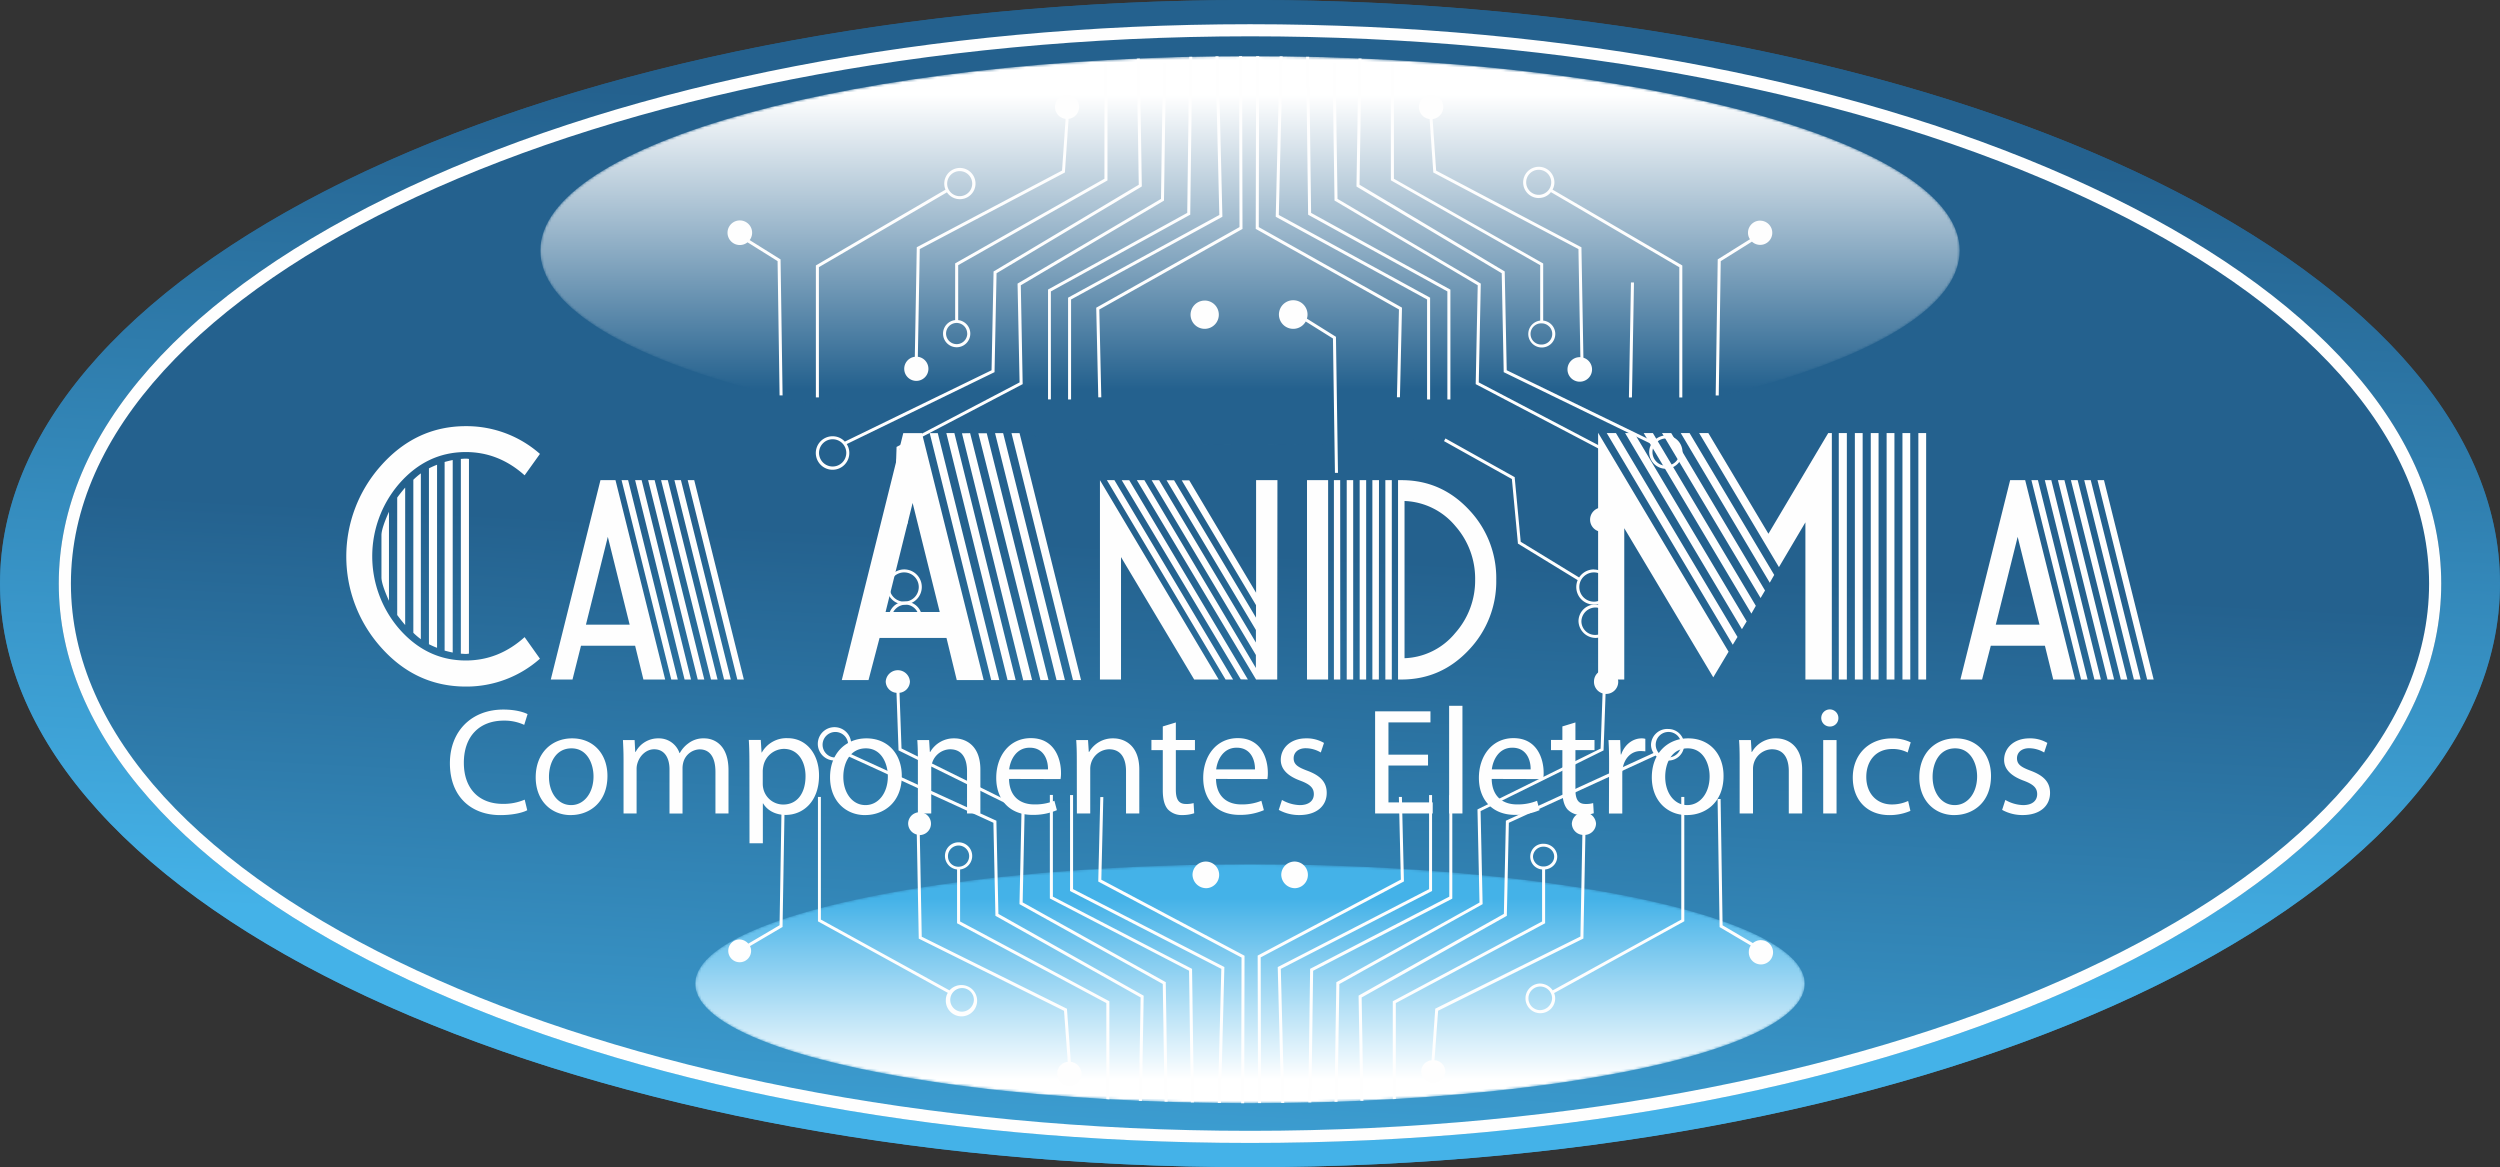 <svg xmlns="http://www.w3.org/2000/svg" xmlns:xlink="http://www.w3.org/1999/xlink" viewBox="0 0 998.16 466"><rect x="0" y="0" width="998.16" height="466" fill="#333333" stroke="none"/><defs><linearGradient id="linear-gradient" x1="2353.5" y1="304.86" x2="2353.5" y2="422.4" gradientUnits="userSpaceOnUse"><stop offset="0" stop-color="#fff"/><stop offset="1"/></linearGradient><linearGradient id="linear-gradient-2" x1="2401.19" y1="375.9" x2="2401.19" y2="448.1" gradientTransform="rotate(180 2377.345 536.94)" xlink:href="#linear-gradient"/><linearGradient id="linear-gradient-3" x1="482.5" y1="553.47" x2="499.76" y2="219.81" gradientUnits="userSpaceOnUse"><stop offset="0" stop-color="#44b2e8"/><stop offset="1" stop-color="#24618e"/></linearGradient><linearGradient id="linear-gradient-5" x1="2337.78" y1="803.84" x2="2354.14" y2="487.59" xlink:href="#linear-gradient-3"/><linearGradient id="linear-gradient-6" x1="2353.5" y1="304.86" x2="2353.5" y2="422.4" gradientUnits="userSpaceOnUse"><stop offset="0" stop-color="#fff"/><stop offset="1" stop-color="#24618e"/></linearGradient><linearGradient id="linear-gradient-7" x1="2401.19" y1="375.9" x2="2401.19" y2="448.1" gradientTransform="rotate(180 1450.135 403.44)" gradientUnits="userSpaceOnUse"><stop offset="0" stop-color="#fff"/><stop offset="1" stop-color="#44b2e8"/></linearGradient><mask id="mask" x="215.74" y="22.4" width="566.68" height="155.31" maskUnits="userSpaceOnUse"><path d="M2636.84 367.06c0 42.89-126.85 77.65-283.34 77.65s-283.34-34.71-283.34-77.65S2197 289.4 2353.5 289.4s283.34 34.77 283.34 77.66Z" style="fill:url(#linear-gradient)" transform="translate(-1854.42 -267)"/></mask><mask id="mask-2" x="277.58" y="345.08" width="442.99" height="95.39" maskUnits="userSpaceOnUse"><ellipse cx="2353.5" cy="659.77" rx="221.49" ry="47.7" style="fill:url(#linear-gradient-2)" transform="translate(-1854.42 -267)"/></mask><style>.cls-7{fill:#fefefe}</style></defs><g style="isolation:isolate"><g id="logos"><g id="ca_and_ma" data-name="ca and ma"><ellipse cx="499.08" cy="233" rx="499.08" ry="233" style="fill:url(#linear-gradient-3)"/><path d="M2353.5 267c-275.64 0-499.08 104.32-499.08 233s223.44 233 499.08 233 499.08-104.31 499.08-233-223.45-233-499.08-233Zm335.62 391.4c-89.69 41.87-208.88 64.94-335.62 64.94s-245.93-23.07-335.62-64.94c-90.27-42.14-140-98.4-140-158.4s49.72-116.25 140-158.4c89.69-41.87 208.88-64.93 335.62-64.93s245.93 23.06 335.62 64.93c90.27 42.15 140 98.4 140 158.4s-49.73 116.26-140 158.4Z" transform="translate(-1854.42 -267)" style="mix-blend-mode:multiply;fill:url(#linear-gradient-3)"/><path d="M2687.07 346c-89.07-41.6-207.52-64.5-333.57-64.5-259.59 0-470.77 98-470.77 218.5s211.18 218.5 470.77 218.5 470.77-98 470.77-218.5c0-58-48.72-112.72-137.2-154Z" transform="translate(-1854.42 -267)" style="fill:url(#linear-gradient-5)"/><path class="cls-7" d="M2824.27 500c0 120.48-211.18 218.5-470.77 218.5s-470.77-98-470.77-218.5 211.18-218.5 470.77-218.5c126.05 0 244.51 22.9 333.57 64.48 88.48 41.3 137.2 96.02 137.2 154.02ZM2353.5 276.67c-126.74 0-245.93 23.06-335.62 64.93-90.27 42.15-140 98.4-140 158.4s49.72 116.26 140 158.4c89.69 41.87 208.88 64.94 335.62 64.94s245.93-23.07 335.62-64.94c90.27-42.14 140-98.4 140-158.4s-49.72-116.25-140-158.4c-89.69-41.87-208.88-64.93-335.62-64.93Z" transform="translate(-1854.42 -267)"/><g style="mask:url(#mask)"><path d="M2636.84 367.06c0 42.89-126.85 77.65-283.34 77.65s-283.34-34.71-283.34-77.65S2197 289.4 2353.5 289.4s283.34 34.77 283.34 77.66Z" transform="translate(-1854.42 -267)" style="fill:url(#linear-gradient-6)"/></g><g style="mask:url(#mask-2)"><ellipse cx="499.08" cy="392.77" rx="221.49" ry="47.7" style="fill:url(#linear-gradient-7)"/></g><path class="cls-7" d="m2166.08 370.57-.29-.17-12.05-7.54a4.91 4.91 0 1 0-.86.89l12 7.5.8 53.63h1.2l-.8-54Zm15.3 3.1 51.12-29.88a6.24 6.24 0 1 0 5.17-9.74 6.25 6.25 0 0 0-5.75 8.67l-51.45 30.08-.3.18v52.69h1.21Zm52.73-36.94a5 5 0 1 1 3.56 8.59 5 5 0 0 1-3.56-8.59Zm45.77-22.26-1.42 20.62-57.69 30.45-.32.17v.35l-.78 43.39a4.83 4.83 0 1 0 1.21 0l.77-43 57.68-30.45.29-.16v-.33l1.45-21.05a4.82 4.82 0 1 0-1.22 0Zm188.92 31.58a6.2 6.2 0 0 0 4.41-1.83 4.24 4.24 0 0 0 .43-.52l51.26 30v52h1.21V373l-.3-.18-51.51-30.11a6.11 6.11 0 0 0 .74-2.88 6.24 6.24 0 1 0-6.24 6.24Zm-3.56-9.8a5 5 0 1 1-1.47 3.56 5 5 0 0 1 1.47-3.56Zm40.76 89.43.81-45.9h-1.21l-.81 45.91Zm-36.64-52.81V395a5.39 5.39 0 1 0 4.44 1.53 5.35 5.35 0 0 0-3.24-1.53v-22.8l-.3-.17-59.3-33.66V292h-1.21v47l.31.17Zm3.59 24.48a4.23 4.23 0 0 1-3 7.21 4.23 4.23 0 1 1 0-8.45 4.16 4.16 0 0 1 2.97 1.24Zm-96.22-44.61.31.17 55.26 30.44v43.13h1.21v-43.85l-.32-.17L2377.9 352l-.8-62.32h-1.2l.8 62.72Zm-140.95 19.42v22.64a5.44 5.44 0 1 0 1.21 0v-21.93l59.3-33.66.3-.17V292h-1.21v46.36L2236.05 372Zm4.83 28a4.23 4.23 0 1 1-4.23-4.22 4.24 4.24 0 0 1 4.2 4.23Zm184.61-85.64 1.44 21v.33l.3.16 57.68 30.44.77 43.15h-.17a4.9 4.9 0 1 0 1.38.22l-.78-43.73v-.35l-.32-.17-57.7-30.45-1.41-20.58a4.86 4.86 0 1 0-1.21 0ZM2365 352.83l1.53-63.33h-1.21l-1.54 63.68v.37l.33.18 60.09 32.85v39.91h1.21v-40.64l-.32-.17Zm22.82 48.65-.28-.18-11.32-7.08a5.78 5.78 0 0 0 .25-1.56 5.71 5.71 0 1 0-.72 2.7l10.87 6.79.79 53.64h1.22l-.81-54Zm103 92.87a7 7 0 0 0-5.91 3.22l-23.32-14.26-2.39-25.47v-.32l-.28-.16-27.38-15.3-.58 1.06 27.1 15.15 2.39 25.46v.29l.25.16 23.63 14.45a7.23 7.23 0 0 0-.56 2.76 7 7 0 1 0 7-7Zm0 12.87a5.84 5.84 0 1 1 5.84-5.83 5.84 5.84 0 0 1-5.79 5.83ZM2357 357.67l.16-68.24h-1.21l-.16 68.6v.35l.3.17 56.88 32-.8 35.07h1.2l.81-35.44v-.36l-.32-.18Zm200.17-2.58a4.84 4.84 0 0 0-4.84 4.83 4.74 4.74 0 0 0 .78 2.6l-12.6 7.88-.27.17v.33l-.81 54h1.22l.8-53.63 12.46-7.79a4.83 4.83 0 1 0 3.27-8.37Zm-306 60.66.34-.16v-.37l.8-39.13 57.69-34.46.3-.19v-.34l-.8-50.74-1.21.06.8 50.34-57.7 34.46-.28.17v.34l-.8 39.1-58.58 28.49a6.58 6.58 0 0 0-4.85-2.14 6.69 6.69 0 1 0 5.61 3.12Zm-64.29 37.51a5.44 5.44 0 1 1 5.43-5.44 5.45 5.45 0 0 1-5.49 5.44Zm332.75-12.4a6.62 6.62 0 0 0-5.08 2.41L2456 414.82l-.79-39.09v-.34l-.29-.17-57.68-34.46.79-50.39h-1.21l-.8 50.75v.34l.29.19 57.69 34.44.79 39.13v.37l.33.16 58.63 28.52a6.55 6.55 0 0 0-.87 3.23 6.65 6.65 0 1 0 6.64-6.64Zm0 12.08a5.44 5.44 0 1 1 5.44-5.44 5.45 5.45 0 0 1-5.5 5.44Zm-24.89 16.71-.79-23.86v-.35l-.31-.16-48.8-25.6.8-39.1v-.35l-.3-.18-56.9-33.65-.8-54.44h-1.2l.8 54.77v.34l.3.17 56.88 33.65-.8 39.12v.37l.33.17 48.82 25.61.78 23.49a4.87 4.87 0 1 0 1.21 0Zm-232.75-88.74 56.88-33.65.29-.17v-.34l.81-54.77h-1.21l-.8 54.44-56.96 33.63-.3.18v.35l.8 39.1-48.81 25.6-.31.16v.35l-.8 23.86a4.8 4.8 0 1 0 1.21 0l.79-23.49 48.81-25.61.34-.17V420Zm67.65-28.17v-.35l.81-62.71h-1.21l-.8 62.31-55.27 30.44-.31.17v43.85h1.14v-43.1l55.26-30.44Zm-114.23 141.61a7 7 0 1 0 7.05 7 7 7 0 0 0-7.05-7Zm0 12.87a5.84 5.84 0 1 1 5.84-5.83 5.84 5.84 0 0 1-5.84 5.83Zm120-120.21a5.64 5.64 0 1 0 5.64 5.65 5.63 5.63 0 0 0-5.63-5.66Zm13.73-97.58.16 68.24-56.87 32-.32.18v.36l.81 35.44h1.21l-.8-35.07 56.87-32 .3-.17V358l-.16-68.6Zm-6.67 64.11v-.37l-1.54-63.68h-1.21l1.53 63.34-60.08 32.85-.31.17v40.63h1.2v-39.91l60.1-32.85Z" transform="translate(-1854.42 -267)"/><path class="cls-7" d="m2427.16 690.32 1.45-19.76 57.68-28.68.33-.16v-.37l.79-41a4.65 4.65 0 0 0 4.25-4.51 4.84 4.84 0 0 0-9.66 0 4.65 4.65 0 0 0 4.2 4.5l-.77 40.58-57.67 28.67-.31.16v.34l-1.45 20.24a4.62 4.62 0 0 0-4.17 4.49 4.84 4.84 0 0 0 9.66 0 4.63 4.63 0 0 0-4.33-4.5Zm-145.2.61-1.52-20.81v-.34l-.31-.16-57.69-28.62-.77-40.59h.17a4.56 4.56 0 1 0-4.83-4.56 4.61 4.61 0 0 0 3.45 4.35l.78 41.18v.37l.32.16 57.69 28.68 1.49 20.38a4.64 4.64 0 0 0-4.2 4.49 4.84 4.84 0 1 0 5.41-4.5Zm152.31-65.16v-41.33h-1.2V625l-55.25 28.66-.32.17v.36l-.72 52.95h1.21l.72-52.54 55.29-28.66Zm-196.52 9.14v-20.76a5.44 5.44 0 1 0-1.21 0v21.48l.32.17 59.28 31.69v38.35l1.21.08v-39.15l-.32-.17Zm-4.83-25.86a4.23 4.23 0 1 1 4.22 4 4.1 4.1 0 0 1-4.22-4Zm287.34-51a6.48 6.48 0 0 0-6.65 6.3 6 6 0 0 0 1 3.3L2456 594.52l-.34.15v.38l-.8 36.83-57.69 32.45-.31.18v.36l.7 41.63h1.21l-.69-41.24 57.68-32.44.29-.17v-.35l.8-36.79 58.58-26.85a6.82 6.82 0 0 0 4.86 2 6.3 6.3 0 1 0 0-12.59Zm0 11.38a5.1 5.1 0 1 1 5.43-5.08 5.28 5.28 0 0 1-5.43 5.08Zm-48.93 66.2v-21.48a5.6 5.6 0 0 0 3.23-1.44 5 5 0 0 0 0-7.33 5.62 5.62 0 0 0-3.84-1.49 5.14 5.14 0 0 0-.6 10.26v20.76l-59.29 31.69-.32.17v39.07l1.21-.06v-38.29L2471 635.8Zm-4.84-26.58a4.11 4.11 0 0 1 4.23-4 4.3 4.3 0 0 1 3 1.18 3.75 3.75 0 0 1 0 5.55 4.3 4.3 0 0 1-3 1.18 4.11 4.11 0 0 1-4.23-3.91Zm-228.23 51.25a6.37 6.37 0 0 0-4.75 2.12l-51.34-28.27V585.2H2181v49.67l.32.17 51.52 28.37a5.65 5.65 0 0 0-.78 2.81 6.25 6.25 0 1 0 6.24-5.92Zm0 10.63a4.72 4.72 0 1 1 5-4.71 4.88 4.88 0 0 1-5 4.71Zm319.26-28.57a5 5 0 0 0-3.24 1.19l-12.09-7.11-.79-50.44h-1.21l.8 50.83v.34l.29.16 12.16 7.17a4.31 4.31 0 0 0-.77 2.44 4.84 4.84 0 1 0 4.84-4.55Zm-66.67-103.43a4.84 4.84 0 1 0 4.84-4.55 4.7 4.7 0 0 0-4.84 4.55Zm.81-17.23a6.68 6.68 0 1 0-7-6.67 6.89 6.89 0 0 0 7 6.67Zm0-12.14a5.48 5.48 0 1 1-5.84 5.47 5.67 5.67 0 0 1 5.84-5.47ZM2446.37 628v-.36l-.8-36.79 48.79-24.09.32-.17v-.35l.81-22.76h-1.21l-.79 22.4-48.81 24.12-.35.17v.39l.8 36.8-56.85 31.64-.31.17v.35l-.74 47.38h1.21l.74-47 56.82-31.69Zm-280.7 8.41-12.48 7.35a4.89 4.89 0 0 0-3.71-1.68 4.56 4.56 0 1 0 4.83 4.55 4.29 4.29 0 0 0-.44-1.88l12.7-7.48.3-.16v-.34l.8-47.11h-1.21Zm50.53-115.88a6.68 6.68 0 1 0-7-6.66 6.87 6.87 0 0 0 7 6.69Zm0-12.13a5.48 5.48 0 1 1-5.83 5.47 5.67 5.67 0 0 1 5.83-5.44Zm114.17 145.44-.32-.17L2274.8 625v-40.6h-1.21v41.33l.33.17 55.25 28.67.72 52.58h1.21l-.73-53Zm-10.47 5.32-.31-.17-56.86-31.69.79-36.8v-.39l-.35-.17-48.81-24.11-.79-22.22a4.64 4.64 0 0 0 4.15-4.49 4.84 4.84 0 0 0-9.66 0 4.64 4.64 0 0 0 4.3 4.5l.8 22.62v.35l.32.17 48.79 24.09-.8 36.79v.36l.32.18 56.88 31.69.73 47h1.22l-.75-47.39Zm205.79-25-51.33 28.27a6.33 6.33 0 0 0-5.25-2.74 5.93 5.93 0 1 0 6.24 5.92 5.56 5.56 0 0 0-.43-2.11l51.67-28.5.31-.17V585.2h-1.21Zm-56.58 36.16a4.72 4.72 0 1 1 5-4.71 4.88 4.88 0 0 1-5 4.7Zm-216.06-38.43-.8-36.83v-.38l-.35-.15-58.65-26.87a6 6 0 0 0 1-3.3 6.66 6.66 0 1 0-6.64 6.29 6.8 6.8 0 0 0 4.85-2l58.59 26.85.8 36.79v.35l.3.17 57.68 32.44-.7 41.29 1.21.06.7-41.69v-.36l-.31-.18Zm-65.44-62.45a5.1 5.1 0 1 1 5.44-5.08 5.28 5.28 0 0 1-5.44 5.07Zm106.53 48.79.8-33h-1.21l-.81 33.38v.37l.33.17 56.87 30.18-.15 58.16h1.21l.14-58.53v-.36l-.32-.18Zm-11.28 3.77v-37.56h-1.21v38.3l.32.18 60.08 30.92-1.38 53.55h1.21l1.38-53.91v-.37l-.33-.18Zm131.76-2.89.33-.17v-.37l-.8-33.38h-1.21l.79 33-56.85 30.17-.32.18v.36l.15 58.51h1.2l-.14-58.15Zm-43 2.51a5.32 5.32 0 1 0-5.64-5.32 5.48 5.48 0 0 0 5.67 5.32Zm54.24 1.3.33-.18v-38.3H2425V622l-60.08 30.94-.34.18v.37l1.38 53.88h1.21l-1.37-53.52Zm-89.68-1.3a5.32 5.32 0 1 0-5.63-5.32 5.48 5.48 0 0 0 5.66 5.32ZM2070 448.23l-6.12 8.55q-10.35-9.28-23.47-9.29-15.8 0-26.92 13a44.39 44.39 0 0 0 0 57.22q11.13 13 26.92 13 13.13 0 23.47-9.33L2070 530a44.24 44.24 0 0 1-29.55 11.12q-20.22 0-34.21-16a54.4 54.4 0 0 1 0-71.87q14.1-16.11 34.21-16.1a44.31 44.31 0 0 1 29.55 11.08Zm-60.28 58.65q-3-6.66-3-9.33v-16.88q0-2.67 3-9.34Zm6.47 9.67a64.24 64.24 0 0 1-3.18-4v-46.88q1.37-1.89 3.18-4Zm6.26 5.66a27.17 27.17 0 0 1-3-2.56v-61.09a28.3 28.3 0 0 1 3-2.56Zm6.47 3.44a32.25 32.25 0 0 1-3.24-1.44V454a34.7 34.7 0 0 1 3.24-1.45Zm6.25 1.89c-1.07-.22-2.15-.48-3.23-.78v-75.31c1.08-.29 2.16-.56 3.23-.78Zm6.48.44-1 .12h-.44l-1.79-.12v-77.75l1.56-.11h.78l.9.11ZM2120 538.3h-8.69l-3.31-13.48h-21.61L2083 538.3h-8.67l19.83-79.59h6Zm-14.18-21.89-8.72-35.07-8.74 35.07Zm19.21 21.89h-2.6l-19.84-79.59h2.61Zm5.29 0h-2.57L2108 458.7h2.6Zm5.3 0H2133l-19.81-79.6h2.6Zm5.29 0h-2.61l-19.94-79.59h2.69Zm5.3 0h-2.69l-19.83-79.59h2.6Zm5.2 0h-2.6L2129 458.71h2.6Z" transform="translate(-1854.42 -267)"/><path class="cls-7" d="M2247.17 538.52h-10.75l-4.1-16.82h-26.72l-4.41 16.82h-10.67l24.54-98.58h7.45Zm-17.55-27.18-10.82-43.53-10.8 43.53Zm23.77 27.18h-3.22l-24.55-98.58h3.22Zm6.55 0h-3.24l-24.44-98.6h3.21Zm6.56 0-3.55.08-24.45-98.6 3.25-.06Zm6.55 0h-3.23L2245.05 440h3.35Zm6.55 0h-3.34l-24.55-98.58h3.23Zm6.44 0h-3.22l-24.54-98.58h3.21ZM2341 538.3h-9.79L2302 489.42v48.88h-8.41v-79.59Zm5.74 0h-3l-47.37-79.59h3Zm5.92 0-2.85-.06-47.52-79.51h3Zm11.71 0h-8.45l-47.59-79.59h3l44.52 75v-5.19l-41.62-69.79h3l38.63 64.81v-5l-35.67-59.78h3l32.71 54.85v-5l-29.66-49.83h3l26.69 44.88v-44.95h8.52ZM2384.69 538.3h-8.43v-79.59h8.43Zm4.85 0H2387v-79.59h2.51Zm5.16 0h-2.58v-79.59h2.58Zm5.18 0h-2.59v-79.59h2.59Zm5.07 0h-2.59v-79.59h2.64Zm5.17 0h-2.58v-79.59h2.58Zm41.7-39.84a39.58 39.58 0 0 1-10.77 27.85q-11.13 12-27.1 12h-1.34v-79.6h1.39q16 0 27.1 12a39.48 39.48 0 0 1 10.72 27.75Zm-8.43-.07a31.71 31.71 0 0 0-7.9-21.36 27.72 27.72 0 0 0-20.29-10v62.77a27.4 27.4 0 0 0 20.19-10 31.57 31.57 0 0 0 8-21.41ZM2544.58 527.21l-6.11 10.22-35.54-59.54v60.43h-10.44v-98.53Zm3.56-5.89-1.89 3.11-50.32-84.53h3.67Zm3.67-6.22-1.9 3.11-46.65-78.31h3.67Zm3.65-6.22-1.77 3.11-43-72.09h3.66Zm3.67-6.11-1.77 3L2518 439.9h3.67Zm3.67-6.22-1.78 3.11-35.54-59.76h3.52Zm23 41.77h-10.55v-62.76l-10.56 17.88-31.87-53.54h3.67l24 40.21 23.88-40.21h1.44Zm6 0h-3.22V439.9h3.22Zm6.33 0H2595V439.9h3.11Zm6.34 0h-3.12V439.9h3.12Zm6.33 0h-3.12V439.9h3.12Zm6.33 0H2614V439.9h3.11Zm6.33 0h-3.11V439.9h3.11ZM2682.9 538.3h-8.7l-3.32-13.48h-21.61l-3.47 13.48h-8.66l19.86-79.59h6Zm-14.18-21.89-8.72-35.07-8.74 35.07Zm19.2 21.89h-2.6l-19.83-79.59h2.6Zm5.3 0h-2.58l-19.8-79.59h2.59Zm5.29 0h-2.63l-19.81-79.6h2.6Zm5.29 0h-2.61l-19.94-79.59h2.7Zm5.3 0h-2.69l-19.83-79.59h2.6Zm5.2 0h-2.6l-19.83-79.59h2.6ZM2064.93 590.5c-1.87 1-5.81 1.94-10.77 1.94-11.51 0-20.11-7.27-20.11-20.71 0-12.83 8.66-21.43 21.32-21.43 5 0 8.29 1.09 9.69 1.82l-1.34 4.3a18.63 18.63 0 0 0-8.17-1.7c-9.57 0-15.93 6.12-15.93 16.83 0 10.05 5.76 16.41 15.63 16.41a21.38 21.38 0 0 0 8.66-1.69ZM2082.31 592.44c-7.87 0-14-5.81-14-15.07 0-9.81 6.48-15.57 14.54-15.57 8.41 0 14.1 6.12 14.1 15 0 10.9-7.56 15.62-14.53 15.62Zm.18-4c5.09 0 8.9-4.79 8.9-11.45 0-5-2.48-11.2-8.78-11.2s-9 5.81-9 11.38c0 6.42 3.64 11.27 8.78 11.27ZM2103.38 570.4c0-3.08-.12-5.51-.24-7.93h4.66l.24 4.72h.18a10.15 10.15 0 0 1 9.27-5.39 8.65 8.65 0 0 1 8.23 5.88h.12a11.59 11.59 0 0 1 3.33-3.82 9.84 9.84 0 0 1 6.42-2.06c3.94 0 9.69 2.55 9.69 12.72v17.26h-5.21v-16.59c0-5.69-2.12-9-6.36-9a7 7 0 0 0-6.35 4.79 9.09 9.09 0 0 0-.43 2.66v18.17h-5.2v-17.59c0-4.72-2.06-8.06-6.12-8.06-3.27 0-5.75 2.67-6.6 5.33a7.45 7.45 0 0 0-.42 2.61v17.68h-5.21ZM2153.63 572c0-3.76-.06-6.78-.24-9.57h4.78l.31 5h.12a11.3 11.3 0 0 1 10.35-5.7c7.15 0 12.48 6 12.48 14.9 0 10.53-6.48 15.74-13.32 15.74-3.94 0-7.27-1.69-9-4.6h-.11v15.92h-5.33Zm5.33 7.81a8.73 8.73 0 0 0 .25 2.18 8.14 8.14 0 0 0 7.93 6.23c5.63 0 8.9-4.6 8.9-11.32 0-5.87-3-10.9-8.66-10.9a8.51 8.51 0 0 0-8.11 6.54 13.61 13.61 0 0 0-.31 2.18ZM2199.83 592.44c-7.87 0-14-5.81-14-15.07 0-9.81 6.48-15.57 14.54-15.57 8.41 0 14.1 6.12 14.1 15 0 10.9-7.56 15.62-14.53 15.62Zm.18-4c5.09 0 8.9-4.79 8.9-11.45 0-5-2.48-11.2-8.78-11.2s-9 5.81-9 11.38c0 6.42 3.64 11.27 8.78 11.27ZM2220.9 570.4c0-3.08-.06-5.51-.24-7.93h4.72l.3 4.78h.13a10.85 10.85 0 0 1 9.68-5.45c4.06 0 10.36 2.43 10.36 12.48v17.5h-5.33v-16.9c0-4.72-1.76-8.72-6.78-8.72a7.7 7.7 0 0 0-7.15 5.45 8 8 0 0 0-.36 2.49v17.68h-5.33ZM2257.29 578c.12 7.21 4.66 10.17 10 10.17a20.13 20.13 0 0 0 8.11-1.45l1 3.75a23.81 23.81 0 0 1-9.81 1.88c-9 0-14.41-6-14.41-14.77s5.27-15.87 13.81-15.87c9.56 0 12.05 8.42 12.05 13.81a13.75 13.75 0 0 1-.18 2.54Zm15.56-3.81c.06-3.33-1.39-8.66-7.32-8.66-5.45 0-7.76 5-8.18 8.66ZM2284.35 570.4c0-3.08-.06-5.51-.24-7.93h4.72l.31 4.78h.12a10.86 10.86 0 0 1 9.69-5.45c4.05 0 10.35 2.43 10.35 12.48v17.5h-5.3v-16.9c0-4.72-1.76-8.72-6.78-8.72a7.71 7.71 0 0 0-7.15 5.45 8 8 0 0 0-.36 2.49v17.68h-5.33ZM2323.89 555.45v7h7.63v4.06h-7.63v15.8c0 3.63 1 5.69 4 5.69a10.08 10.08 0 0 0 3.09-.36l.24 4.06a14.69 14.69 0 0 1-4.73.72 7.61 7.61 0 0 1-5.75-2.24c-1.45-1.63-2.06-4.24-2.06-7.69v-16h-4.54v-4.06h4.54v-5.39ZM2339.93 578c.13 7.21 4.67 10.17 10 10.17a20.17 20.17 0 0 0 8.11-1.45l1 3.75a23.85 23.85 0 0 1-9.81 1.88c-9 0-14.41-6-14.41-14.77s5.27-15.87 13.8-15.87c9.57 0 12 8.42 12 13.81a13.75 13.75 0 0 1-.18 2.54Zm15.56-3.81c.07-3.33-1.39-8.66-7.32-8.66-5.45 0-7.75 5-8.17 8.66ZM2366.27 586.39a15.06 15.06 0 0 0 7.09 2.06c3.81 0 5.63-1.88 5.63-4.37s-1.52-3.93-5.39-5.38c-5.33-1.94-7.81-4.78-7.81-8.3 0-4.72 3.87-8.6 10.11-8.6a13.56 13.56 0 0 1 7.14 1.82l-1.27 3.82a12 12 0 0 0-6-1.7c-3.15 0-4.84 1.82-4.84 4 0 2.49 1.69 3.58 5.51 5 5 1.88 7.69 4.42 7.69 8.84 0 5.21-4.06 8.84-10.9 8.84a16.74 16.74 0 0 1-8.24-2.06ZM2424.58 572.64h-15.8v14.72h17.67v4.42h-23V551h22.1v4.42h-16.77v12.89h15.8ZM2433 548.79h5.32v43H2433ZM2450 578c.12 7.21 4.66 10.17 10 10.17a20.17 20.17 0 0 0 8.11-1.45l1 3.75a23.85 23.85 0 0 1-9.81 1.88c-9 0-14.41-6-14.41-14.77s5.27-15.87 13.8-15.87c9.57 0 12.05 8.42 12.05 13.81a13.75 13.75 0 0 1-.18 2.54Zm15.55-3.81c.07-3.33-1.39-8.66-7.32-8.66-5.45 0-7.75 5-8.18 8.66ZM2483.43 555.45v7h7.62v4.06h-7.62v15.8c0 3.63 1 5.69 4 5.69a10 10 0 0 0 3.08-.36l.25 4.06a14.74 14.74 0 0 1-4.73.72 7.61 7.61 0 0 1-5.75-2.24c-1.45-1.63-2.06-4.24-2.06-7.69v-16h-4.54v-4.06h4.54v-5.39ZM2496.87 571.61c0-3.45-.06-6.41-.24-9.14h4.66l.24 5.75h.18c1.33-3.93 4.6-6.42 8.18-6.42a5.29 5.29 0 0 1 1.45.19v5a17.49 17.49 0 0 0-1.88-.12c-3.75 0-6.42 2.85-7.14 6.78a16.87 16.87 0 0 0-.18 2.54v15.63h-5.33ZM2527.93 592.44c-7.87 0-14-5.81-14-15.07 0-9.81 6.48-15.57 14.53-15.57 8.42 0 14.11 6.12 14.11 15 0 10.9-7.57 15.62-14.53 15.62Zm.18-4c5.09 0 8.9-4.79 8.9-11.45 0-5-2.48-11.2-8.78-11.2s-8.95 5.81-8.95 11.38c0 6.42 3.62 11.27 8.77 11.27ZM2549 570.4c0-3.08-.06-5.51-.24-7.93h4.72l.3 4.78h.13a10.85 10.85 0 0 1 9.68-5.45c4.06 0 10.36 2.43 10.36 12.48v17.5h-5.33v-16.9c0-4.72-1.76-8.72-6.78-8.72a7.71 7.71 0 0 0-7.15 5.45 8 8 0 0 0-.36 2.49v17.68H2549ZM2584.91 557.08a3.42 3.42 0 1 1 3.51-3.45 3.34 3.34 0 0 1-3.46 3.45Zm-2.55 34.7v-29.31h5.33v29.31ZM2617.18 590.75a20.72 20.72 0 0 1-8.42 1.69c-8.84 0-14.59-6-14.59-15s6.17-15.63 15.74-15.63a16.76 16.76 0 0 1 7.39 1.58l-1.22 4.06a12.91 12.91 0 0 0-6.17-1.4c-6.72 0-10.35 5-10.35 11.14 0 6.78 4.35 11 10.17 11a15.41 15.41 0 0 0 6.54-1.39ZM2634.73 592.44c-7.87 0-14-5.81-14-15.07 0-9.81 6.48-15.57 14.53-15.57 8.41 0 14.1 6.12 14.1 15 0 10.9-7.56 15.62-14.53 15.62Zm.19-4c5.08 0 8.89-4.79 8.89-11.45 0-5-2.47-11.2-8.77-11.2s-9 5.81-9 11.38c0 6.42 3.63 11.27 8.78 11.27ZM2655.08 586.39a15 15 0 0 0 7.08 2.06c3.82 0 5.63-1.88 5.63-4.37s-1.51-3.93-5.38-5.38c-5.33-1.94-7.82-4.78-7.82-8.3 0-4.72 3.88-8.6 10.12-8.6a13.58 13.58 0 0 1 7.14 1.82l-1.27 3.82a12 12 0 0 0-6-1.7c-3.15 0-4.85 1.82-4.85 4 0 2.49 1.7 3.58 5.51 5 5 1.88 7.69 4.42 7.69 8.84 0 5.21-4.05 8.84-10.9 8.84a16.7 16.7 0 0 1-8.23-2.06Z" transform="translate(-1854.42 -267)"/></g></g></g></svg>